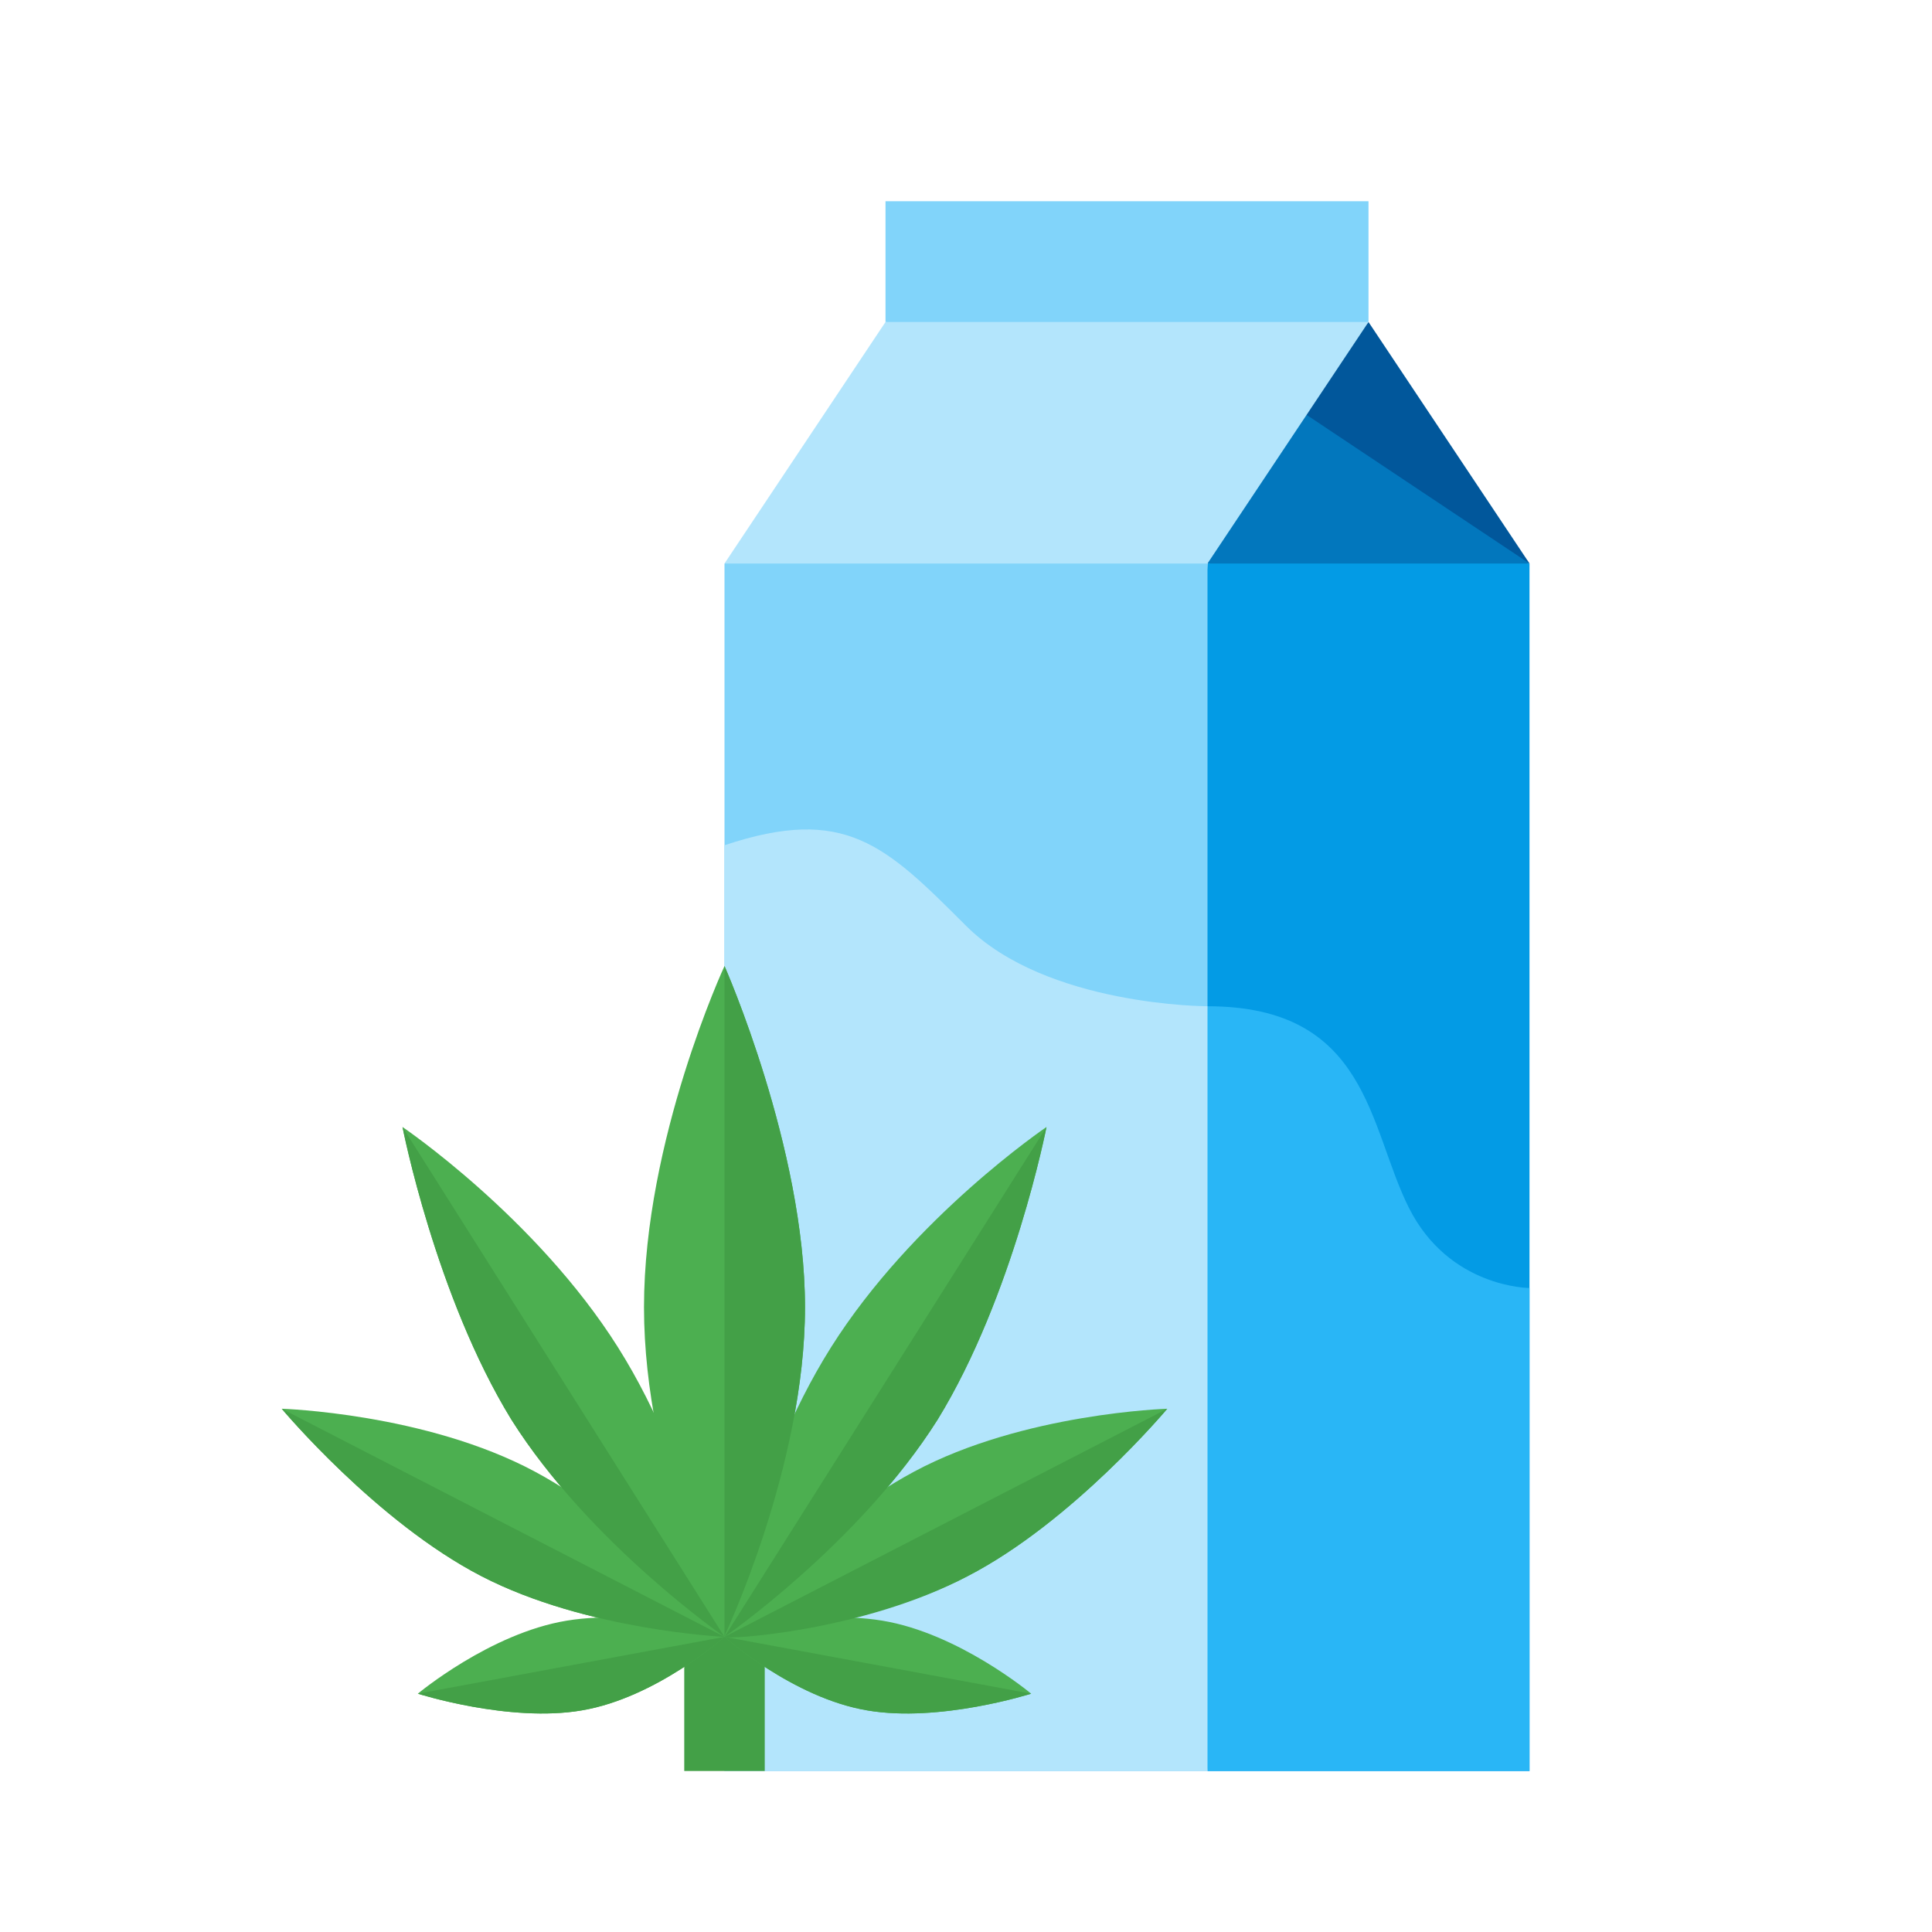 <svg xmlns="http://www.w3.org/2000/svg" xmlns:xlink="http://www.w3.org/1999/xlink" viewBox="0 0 48 48"><polygon fill="#81d4fa" points="34,8 28,9 22,8 22,5 34,5"/><polygon fill="#0277bd" points="38,14 34,15 30,14 30,9 34,9"/><polygon fill="#01579b" points="34,8 32,10 38,14"/><polygon fill="#039be5" points="30,14 29,30 30,44 38,44 38,14"/><polygon fill="#81d4fa" points="24,13 18,14 18,44 30,44 30,14"/><polygon fill="#b3e5fc" points="22,8 18,14 30,14 34,8"/><path fill="#29b6f6" d="M35,30c-1-2-1-5-5-5l-1,10l1,9h8V32C38,32,36,32,35,30z"/><path fill="#b3e5fc" d="M30,25c0,0-4,0-6-2s-3-3-6-2v23h12V25z"/><path fill="#43a047" d="M17,40v4h2v-4H17z"/><path fill="#4caf50" d="M20,32.478c0,3.953-2,8.166-2,8.166s-2-4.005-2-8.166S18,24,18,24S20,28.525,20,32.478z M14.455,42.494C16.307,42.183,18,40.667,18,40.667s-2.01-0.714-3.915-0.403s-3.704,1.815-3.704,1.815S12.656,42.805,14.455,42.494 z"/><path fill="#43a047" d="M14.455,42.494C16.307,42.183,18,40.667,18,40.667l-7.619,1.412 C10.381,42.079,12.656,42.805,14.455,42.494z"/><path fill="#4caf50" d="M11.961,39.16C14.571,40.511,18,40.667,18,40.667s-1.996-2.65-4.709-4.104C10.579,35.109,7,35,7,35 S9.35,37.81,11.961,39.16z"/><path fill="#43a047" d="M11.961,39.16C14.571,40.511,18,40.667,18,40.667L7,35C7,35,9.35,37.81,11.961,39.16z"/><path fill="#4caf50" d="M12.705,35.27C14.64,38.339,18,40.667,18,40.667s-0.611-3.968-2.648-7.196S10,28,10,28 S10.821,32.201,12.705,35.27z"/><path fill="#43a047" d="M12.705,35.27C14.64,38.339,18,40.667,18,40.667L10,28C10,28,10.821,32.201,12.705,35.27z"/><path fill="#4caf50" d="M25.619,42.079c0,0-1.799-1.504-3.704-1.815C20.01,39.952,18,40.667,18,40.667 s1.693,1.516,3.545,1.827C23.344,42.805,25.619,42.079,25.619,42.079z"/><path fill="#43a047" d="M25.619,42.079L18,40.667c0,0,1.693,1.516,3.545,1.827C23.344,42.805,25.619,42.079,25.619,42.079z"/><path fill="#4caf50" d="M29,35c0,0-3.579,0.108-6.291,1.563C19.996,38.017,18,40.667,18,40.667s3.429-0.156,6.039-1.507 C26.65,37.81,29,35,29,35z"/><path fill="#43a047" d="M29,35l-11,5.667c0.011,0.08,3.432-0.132,6.039-1.507C26.65,37.81,29,35,29,35z"/><path fill="#4caf50" d="M26,28c0,0-3.316,2.243-5.352,5.471S18,40.667,18,40.667s3.36-2.328,5.295-5.397 C25.179,32.201,26,28,26,28z"/><path fill="#43a047" d="M26,28l-8,12.667c0,0,3.36-2.328,5.295-5.397C25.179,32.201,26,28,26,28z M18,24v16.643 c0,0,2-4.213,2-8.166S18,24,18,24z"/></svg>